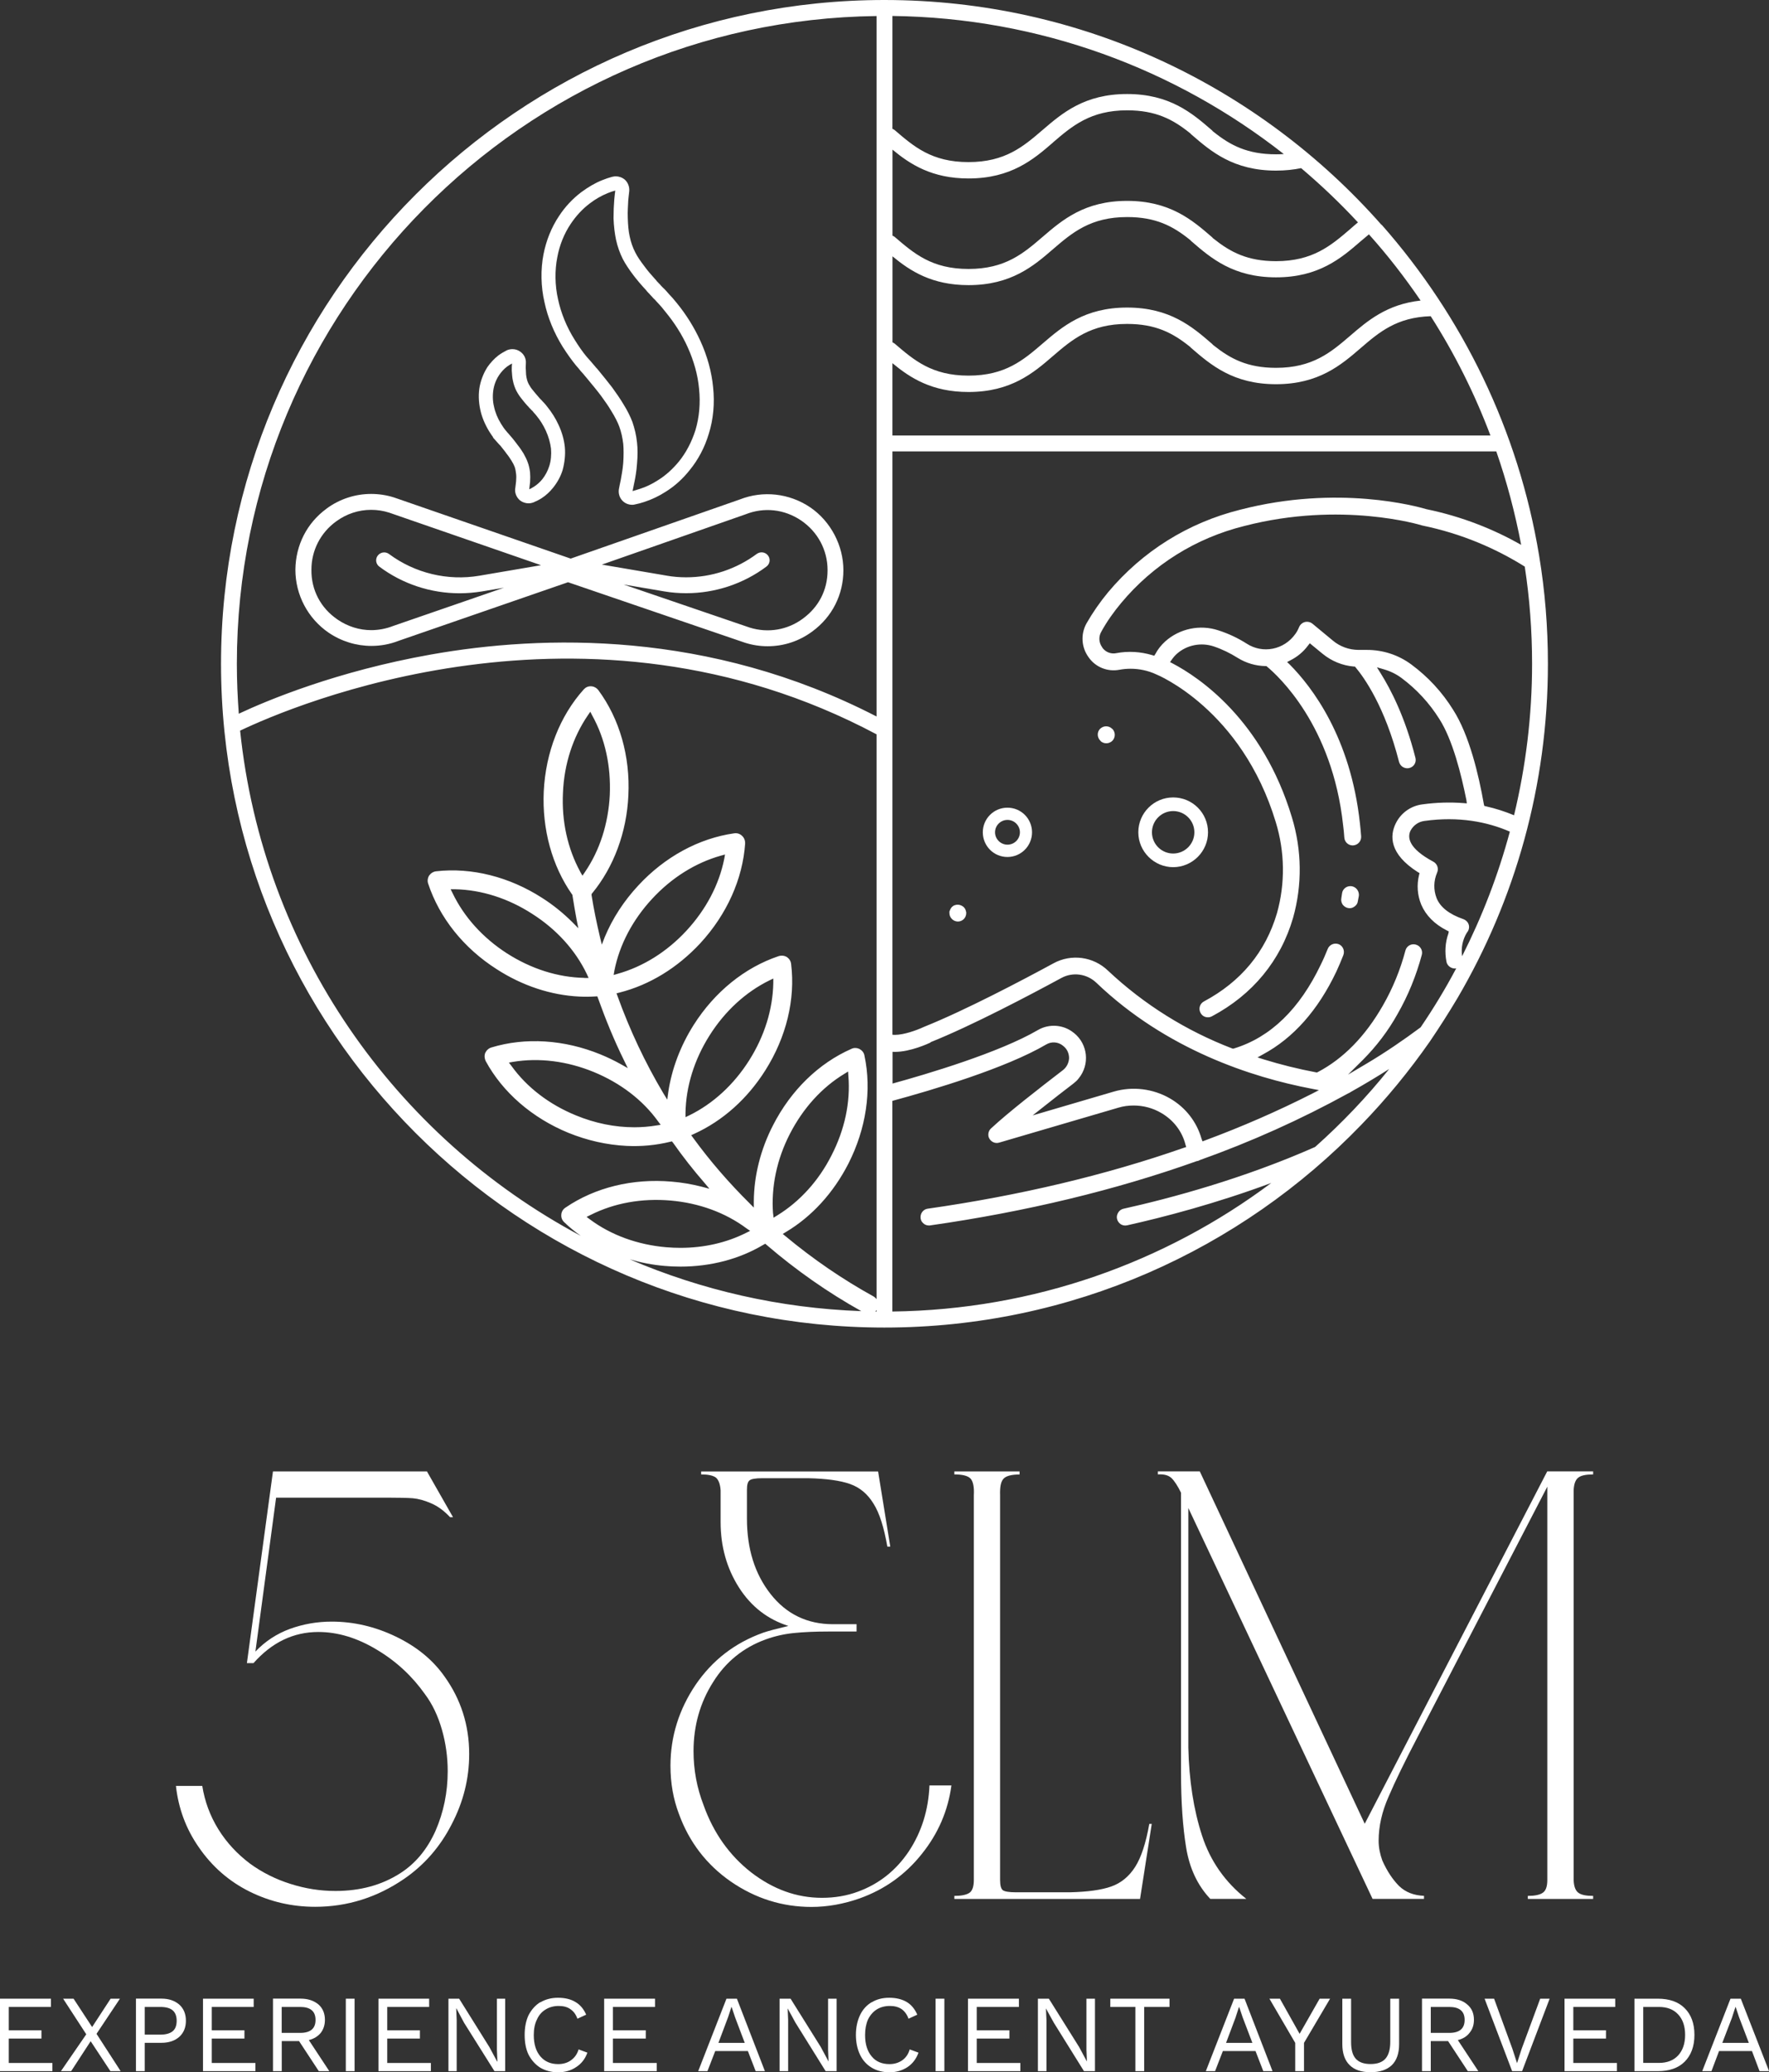 <?xml version="1.0" encoding="UTF-8"?>
<svg id="Layer_2" data-name="Layer 2" xmlns="http://www.w3.org/2000/svg" viewBox="0 0 265.96 311.43">
  <rect x="0" y="0" width="265.96" height="311.43" fill="#333333" stroke="none"/>
  <defs>
    <style>
      .cls-1 {
        fill: #fff;
        stroke-width: 0px;
      }
    </style>
  </defs>
  <g id="Layer_1-2" data-name="Layer 1">
    <g id="White">
      <path class="cls-1" d="M33.23,99.76c0,55,44.74,99.75,99.73,99.75,28.14,0,53.57-11.69,71.7-30.47h0c3.77-3.89,7.22-8.09,10.33-12.55,1.43-2.11,2.82-4.28,4.14-6.5,8.65-14.76,13.59-31.93,13.59-50.23,0-5.54-.44-10.96-1.32-16.25-3.11-18.87-11.54-35.98-23.67-49.73t-.04,0C189.42,13.07,162.71,0,132.96,0,77.97,0,33.23,44.75,33.23,99.76M134.5,19.54c-.11-.08-.22-.14-.33-.18V2.4c22.17.27,42.57,7.98,58.84,20.75-.37.03-.77.04-1.17.04-4.29,0-6.85-1.34-9.38-3.37l-.15-.12c-.04-.06-.07-.11-.15-.16-2.93-2.54-6.3-5.41-12.71-5.41s-9.75,2.87-12.71,5.41c-2.89,2.48-5.61,4.82-11.14,4.82s-8.21-2.34-11.1-4.82M35.61,99.76C35.61,46.47,78.63,3.05,131.79,2.41v105.27c-25.24-13.02-50.27-12.28-66.98-9.32-14.22,2.52-24.69,6.92-28.91,8.9-.18-2.47-.29-4.97-.29-7.49M158.32,21.4c2.89-2.48,5.64-4.82,11.14-4.82,4.29,0,6.85,1.35,9.38,3.37l.15.12c.04.06.07.11.15.16,2.93,2.54,6.3,5.41,12.71,5.41,1.39,0,2.64-.14,3.77-.37,3,2.54,5.86,5.26,8.54,8.15-.4.34-.81.68-1.17,1.01-2.89,2.48-5.64,4.82-11.14,4.82-4.29,0-6.85-1.35-9.38-3.37l-.15-.12c-.04-.06-.07-.11-.15-.16-2.93-2.54-6.3-5.41-12.71-5.41s-9.75,2.87-12.71,5.41c-2.89,2.48-5.61,4.82-11.14,4.82s-8.21-2.34-11.1-4.82c-.11-.08-.22-.14-.33-.18v-12.93c2.67,2.21,5.93,4.33,11.43,4.33,6.41,0,9.78-2.87,12.71-5.41M158.32,37.44c2.89-2.48,5.64-4.82,11.14-4.82,4.29,0,6.85,1.34,9.38,3.37l.15.12c.04.06.07.11.15.16,2.93,2.54,6.3,5.41,12.71,5.41s9.78-2.87,12.71-5.41c.44-.36.84-.71,1.25-1.05,2.82,3.14,5.39,6.46,7.77,9.95-5.06.55-7.99,3.05-10.59,5.29-2.89,2.48-5.64,4.82-11.14,4.82-4.29,0-6.85-1.35-9.38-3.37l-.15-.12c-.04-.06-.07-.11-.15-.16-2.93-2.54-6.3-5.41-12.71-5.41s-9.75,2.87-12.71,5.41c-2.89,2.48-5.61,4.82-11.14,4.82s-8.21-2.34-11.1-4.81c-.11-.08-.22-.14-.33-.19v-12.93c2.67,2.21,5.93,4.33,11.43,4.33,6.41,0,9.78-2.87,12.71-5.41M204.55,52.33c2.78-2.39,5.42-4.65,10.55-4.81,3.59,5.61,6.6,11.61,8.98,17.93h-89.91v-10.87c2.67,2.21,5.93,4.33,11.43,4.33,6.41,0,9.78-2.87,12.71-5.41,2.89-2.48,5.64-4.82,11.14-4.82,4.29,0,6.85,1.35,9.38,3.37l.15.12c.04.05.07.11.15.16,2.93,2.53,6.3,5.41,12.71,5.41s9.78-2.88,12.71-5.41M134.17,155.49v-87.65h90.79c1.58,4.54,2.82,9.23,3.74,14.04-4.1-2.32-8.83-4.24-14.25-5.36-1.36-.4-13.26-3.74-28.03.09-7.8,1.95-14.65,6.23-19.82,12.39-1.21,1.46-2.31,3.04-3.26,4.7-.88,1.6-.77,3.59.33,5.08h0c1.03,1.49,2.86,2.22,4.65,1.87.55-.1,1.1-.15,1.65-.15,1.32,0,2.64.28,3.85.84.15.06,12.86,5.25,17.99,22.23,1.36,4.45,1.43,9.17.18,13.65-1.72,5.85-5.42,10.31-10.99,13.28-.62.33-.84,1.1-.51,1.71.15.3.4.52.73.62.33.1.7.07.99-.1,6.12-3.25,10.33-8.37,12.2-14.81,1.39-4.95,1.32-10.17-.18-15.09-4.43-14.7-14-21.06-17.92-23.12l-.4-.21.26-.37c.22-.32.48-.62.77-.88,1.5-1.33,3.63-1.74,5.53-1.11,1.28.43,2.49,1.02,3.63,1.74,1.25.77,2.67,1.19,4.14,1.22h.15s.11.09.11.09c1.61,1.34,9.82,8.79,11.43,23.84.07.6.15,1.22.18,1.83.04.67.59,1.19,1.25,1.19h.07c.73-.05,1.25-.65,1.21-1.35-.04-.64-.11-1.29-.18-1.94-1.39-12.96-7.22-20.53-10.55-23.89l-.4-.38.48-.25c1.06-.53,1.98-1.3,2.67-2.24l.26-.33,1.91,1.57c1.36,1.11,2.97,1.78,4.73,1.93h.15s.11.14.11.14c1.25,1.49,4.4,5.87,6.52,14.2.11.33.29.6.59.77.29.17.66.22.95.14.7-.17,1.1-.86.92-1.54-1.57-6.19-3.74-10.33-5.24-12.72l-.55-.88.99.29c.99.28,1.91.72,2.71,1.32,2.27,1.69,4.18,3.76,5.68,6.15,2.02,3.15,3.3,8.35,4.07,12.17l.07.52-.51-.04c-2.05-.16-4.1-.09-6.16.19-1.76.22-3.26,1.3-4.03,2.89-.88,1.81-.99,4.54,3.33,7.29l.26.15-.07.27c-.37,1.5-.26,3.05.33,4.48.7,1.62,1.98,2.92,3.85,3.87l.29.15-.07.33c-.48,1.35-.55,2.8-.29,4.19.11.68.81,1.15,1.47,1.03h0c-1.61,3.05-3.41,6.01-5.35,8.86-2.64,1.96-5.35,3.81-8.17,5.48l-2.75,1.63,2.27-2.25c2.02-2.03,3.77-4.33,5.17-6.84,1.61-2.8,2.82-5.8,3.66-8.91.18-.67-.22-1.37-.92-1.55-.33-.09-.66-.04-.95.12-.29.17-.51.44-.59.77-.77,2.9-1.91,5.7-3.41,8.3-2.64,4.61-5.94,7.97-9.78,9.98l-.15.06-.11-.03c-2.67-.5-5.31-1.16-7.91-1.96l-.88-.28.81-.45c4.58-2.46,8.28-6.64,11.03-12.42.37-.8.73-1.64,1.06-2.49.26-.68-.07-1.41-.7-1.66-.33-.12-.66-.11-.99.03-.29.14-.55.39-.66.7-.33.81-.66,1.59-1.03,2.33-3.19,6.68-7.55,10.93-13.04,12.61l-.15.04-.15-.04c-6.92-2.66-13.23-6.59-18.65-11.68-2.2-2.13-5.53-2.58-8.21-1.11-4.62,2.51-13.3,7.08-19.42,9.53l-.07.03c-1.06.5-3,1.19-4.32,1.19-.11,0-.26,0-.37-.02M165.72,97.29c-.51-.67-.59-1.6-.15-2.35.84-1.53,1.87-2.98,3-4.33,4.8-5.75,11.21-9.75,18.5-11.56,14.62-3.79,26.56-.14,26.67-.1.04.01.07.03.11.03,5.93,1.22,11.03,3.45,15.39,6.17.73,4.77,1.1,9.64,1.1,14.61,0,7.83-.95,15.45-2.71,22.76-1.36-.56-2.78-1.02-4.21-1.34l-.26-.06-.07-.26c-.77-4.4-2.2-10.43-4.62-14.19-1.65-2.66-3.77-4.95-6.3-6.82-1.94-1.43-4.25-2.18-6.67-2.18h-1.25c-1.39,0-2.78-.49-3.85-1.39l-3.08-2.55c-.11-.09-.26-.17-.37-.21-.33-.12-.7-.1-.99.04-.29.14-.55.4-.66.71-.15.37-.33.7-.55,1-1.69,2.39-4.91,3.03-7.33,1.45-1.32-.84-2.75-1.51-4.25-1.99-2.75-.91-5.83-.27-7.99,1.67-.59.54-1.1,1.17-1.47,1.87l-.18.28-.29-.09c-1.76-.53-3.63-.64-5.42-.3-.15.03-.29.04-.4.04-.7,0-1.32-.33-1.72-.91M36.13,109.79c7.62-3.63,51.88-22.73,95.66.57h0s0,84.88,0,84.88c-.15-.17-.29-.32-.48-.42-4.62-2.55-9.05-5.58-13.19-9.02l-.44-.36.48-.29c3.92-2.34,7.14-5.89,9.38-10.25,2.67-5.25,3.55-11.03,2.42-16.29-.07-.42-.37-.77-.73-.96-.4-.19-.84-.21-1.21-.03-4.95,2.17-9.12,6.25-11.8,11.49-1.87,3.63-2.86,7.58-2.89,11.42v.95l-.66-.67c-3.08-3.05-5.94-6.35-8.46-9.81l-.29-.4.44-.2c4.29-1.95,7.99-5.25,10.7-9.54,3.15-4.98,4.54-10.66,3.88-15.99-.04-.43-.29-.8-.62-1.03-.37-.23-.81-.28-1.25-.15-5.09,1.7-9.64,5.38-12.79,10.36-1.98,3.13-3.3,6.62-3.81,10.1l-.15,1.11-.59-.96c-2.75-4.62-5.06-9.53-6.89-14.61l-.15-.41.44-.11c4.54-1.15,8.72-3.72,12.16-7.42,3.99-4.33,6.38-9.66,6.74-15.02,0-.43-.15-.84-.48-1.13-.29-.29-.73-.43-1.14-.37-5.35.75-10.48,3.55-14.47,7.87-2.16,2.33-3.85,4.92-5.02,7.73l-.44,1.13-.29-1.19c-.48-2.04-.92-4.14-1.25-6.23v-.18l.11-.14c3.22-3.92,5.17-9.13,5.42-14.67.29-5.89-1.32-11.51-4.51-15.83-.26-.34-.66-.56-1.06-.58-.48-.03-.84.15-1.14.47-3.59,4-5.72,9.45-6.01,15.33-.26,5.7,1.25,11.19,4.25,15.47l.07.08v.1c.18,1.19.4,2.41.62,3.62l.26,1.29-.92-.93c-1.36-1.35-2.86-2.57-4.51-3.62-4.95-3.19-10.63-4.61-15.94-4.01-.44.05-.81.29-1.06.64-.22.36-.29.8-.15,1.21,1.69,5.11,5.31,9.68,10.3,12.86,3.85,2.49,8.17,3.92,12.46,4.12.77.04,1.58.03,2.38-.02l.29-.02.11.29c1.14,3.18,2.42,6.32,3.92,9.36l.55,1.14-1.1-.62c-.95-.53-1.98-1.02-3-1.44-5.46-2.23-11.28-2.6-16.41-1.04-.4.12-.73.42-.92.82-.15.4-.11.84.07,1.22,2.56,4.72,7,8.55,12.42,10.78,2.86,1.16,5.79,1.82,8.76,1.97,2.23.11,4.43-.1,6.56-.62l.26-.06.18.22c1.43,2.04,3,4.04,4.65,5.94l.81.96-1.21-.32c-1.47-.37-2.97-.63-4.47-.75-5.86-.51-11.54.88-15.97,3.91-.37.24-.59.62-.62,1.05-.04.42.11.84.44,1.14.77.75,1.61,1.42,2.49,2.05-27.96-14.89-47.81-43.01-51.22-75.94M87.24,131.02c-1.9-3.48-2.82-7.6-2.6-11.91.18-4.31,1.5-8.33,3.74-11.61l.37-.54.29.57c1.94,3.48,2.82,7.6,2.64,11.92-.22,4.32-1.5,8.33-3.74,11.61l-.37.54-.33-.57ZM220.56,140.14c.29-.36.37-.78.26-1.17-.11-.39-.44-.7-.81-.84-2.12-.73-3.48-1.79-4.03-3.17-.48-1.25-.44-2.59.07-3.79.29-.63.04-1.35-.55-1.67-3.74-2-3.92-3.64-3.44-4.66.44-.82,1.21-1.36,2.12-1.47,5.13-.71,9.42.13,12.82,1.61-1.76,6.54-4.18,12.8-7.18,18.72-.18-1.23.07-2.49.73-3.56M92.37,145.87c.77-3.9,2.75-7.64,5.68-10.8,2.93-3.17,6.52-5.41,10.33-6.48l.62-.17-.11.63c-.77,3.9-2.75,7.64-5.68,10.81-2.93,3.17-6.52,5.41-10.33,6.48l-.62.18.11-.64ZM87.86,146.96c-3.99-.08-7.99-1.35-11.65-3.69-3.63-2.34-6.45-5.47-8.17-9.05l-.29-.58h.66c3.96.08,7.99,1.36,11.61,3.7,3.66,2.33,6.49,5.46,8.21,9.05l.26.58h-.62ZM139.89,156.63c6.3-2.52,15.02-7.13,19.67-9.65,1.72-.94,3.85-.65,5.28.72,10.52,10.06,23.38,14.2,32.32,15.91l1.14.22-1.03.53c-5.2,2.64-10.63,5-16.08,7.02l-.4.15-.15-.41c-.73-2.56-2.42-4.7-4.73-6.04-2.56-1.48-5.64-1.85-8.46-1.03l-12.2,3.58,1.61-1.27c1.54-1.23,3.11-2.44,4.51-3.51.29-.23.59-.49.81-.79,1.69-2.07,1.39-5.13-.7-6.81l-.07-.05c-1.5-1.22-3.66-1.39-5.35-.41-5.83,3.41-16.74,6.64-21.87,8.05v-4.77c.11,0,.22.01.37.01,2.31,0,5.02-1.25,5.35-1.41M103.06,167.25c.07-3.98,1.32-8.01,3.63-11.66,2.31-3.65,5.42-6.5,8.98-8.25l.59-.28v.64c-.07,3.98-1.32,8.01-3.63,11.66-2.31,3.65-5.42,6.5-8.98,8.25l-.59.28v-.65ZM134.17,165.44c6.05-1.64,17.04-4.9,23.15-8.49.77-.45,1.76-.38,2.46.18l.07.06c.59.45.88,1.12.88,1.84-.04.71-.37,1.36-.92,1.79-3.52,2.7-8.28,6.4-10.81,8.76-.37.33-.48.82-.37,1.28.22.67.92,1.06,1.58.86l17.95-5.26c.73-.22,1.5-.32,2.27-.32,1.47,0,2.89.38,4.14,1.11,1.83,1.06,3.15,2.74,3.66,4.77l.11.36-.37.12c-11.76,4.11-24.73,7.18-38.51,9.15-.62.09-1.06.63-1.06,1.26,0,.34.11.66.37.89.22.24.55.37.88.37.04.01.11,0,.18-.01,14.36-2.05,27.88-5.3,40.12-9.67l.15-.02s.18-.06.29-.13c7.69-2.74,15.17-6.1,22.28-10.01.18-.07.29-.14.4-.22,2.13-1.19,4.03-2.34,5.79-3.46-3.37,4.21-7.11,8.13-11.14,11.72-10.81,4.78-21.73,7.71-28.83,9.29-.33.08-.59.27-.77.56-.18.29-.26.63-.18.96.07.33.29.62.55.8.29.18.62.24.95.17,5.53-1.23,13.37-3.28,21.69-6.37-15.94,11.92-35.65,19.06-56.97,19.32v-31.65ZM86.58,167.62c-3.99-1.63-7.36-4.2-9.67-7.41l-.4-.52.62-.11c3.92-.65,8.13-.12,12.13,1.52,3.99,1.64,7.36,4.2,9.67,7.41l.4.53-.66.1c-1.06.18-2.2.27-3.3.27-2.93,0-5.9-.6-8.79-1.79M116.22,182.35c-.29-3.96.55-8.09,2.53-11.94,1.98-3.85,4.8-6.98,8.21-9.04l.55-.34.04.65c.33,3.96-.55,8.09-2.53,11.94-1.94,3.85-4.8,6.97-8.17,9.04l-.55.34-.07-.64ZM100.17,187.44c-4.29-.37-8.28-1.81-11.47-4.18l-.51-.38.59-.29c3.55-1.79,7.69-2.54,12.02-2.17,4.29.37,8.24,1.81,11.43,4.18l.55.38-.59.29c-2.97,1.49-6.34,2.26-9.89,2.26-.7,0-1.39-.03-2.12-.09M114.79,187.06l.26-.15.22.19c4.43,3.8,9.2,7.14,14.22,9.94-12.31-.44-24.03-3.17-34.81-7.78,1.69.49,3.44.84,5.28.99.33.03.7.05,1.03.07.44.02.88.03,1.32.03,4.54,0,8.87-1.13,12.49-3.3M131.61,197.1c.07-.07.11-.15.18-.23v.23c-.07,0-.15,0-.18,0"/>
      <path class="cls-1" d="M92.07,26.56c-.51.14-1.03.31-1.54.52-1.1.44-2.12,1.05-3.15,1.81-1.28.97-2.42,2.18-3.33,3.57-1.14,1.7-1.94,3.7-2.34,5.77-.44,2.27-.4,4.83.15,7.19.48,2.28,1.43,4.6,2.75,6.72.7,1.1,1.36,2.01,1.98,2.77.18.2.59.68.73.87l.22.24c.15.15.22.26.33.39.11.12.18.22.29.34.95,1.15,1.65,1.99,2.2,2.73.59.8,1.14,1.59,1.61,2.39.51.83.88,1.55,1.14,2.25.29.79.48,1.66.59,2.59.07.82.07,1.75,0,2.83-.07.99-.26,1.91-.37,2.58-.11.47-.18.9-.26,1.27-.15.67.04,1.37.51,1.86.37.39.92.61,1.43.61.15,0,.29,0,.4-.04.51-.1.99-.23,1.47-.39,1.1-.36,2.2-.88,3.22-1.54,1.36-.85,2.56-1.94,3.59-3.24,1.28-1.56,2.27-3.44,2.86-5.42.7-2.19.92-4.63.66-7.05-.22-2.3-.88-4.7-1.91-6.94-.92-2.02-2.12-3.96-3.59-5.75-.4-.51-.84-.99-1.06-1.21l-.44-.5c-.15-.16-.26-.29-.37-.39l-.15-.14c-.15-.14-.26-.27-.37-.38l-.07-.1c-.07-.08-.18-.16-.29-.29-.04-.07-.15-.15-.22-.23l-.07-.1c-.7-.77-1.32-1.48-1.8-2.15-.59-.77-1.03-1.41-1.36-2.06-.37-.72-.66-1.53-.84-2.4-.18-.81-.26-1.75-.29-2.8-.04-.94.04-1.85.07-2.6.04-.51.11-.97.15-1.37.07-.66-.18-1.33-.66-1.77-.4-.33-.88-.5-1.36-.5-.18,0-.33.02-.51.07M95.37,72.51c.15-.74.33-1.71.4-2.8.11-1.22.11-2.27,0-3.22-.11-1.1-.37-2.14-.7-3.1-.33-.84-.73-1.67-1.32-2.61-.51-.86-1.1-1.7-1.72-2.56-.59-.76-1.28-1.63-2.27-2.83l-.07-.06c-.07-.08-.15-.16-.22-.26-.11-.13-.22-.26-.37-.43l-.22-.26c-.11-.14-.51-.59-.7-.79-.59-.71-1.17-1.54-1.79-2.54-1.21-1.92-2.05-4.01-2.49-6.06-.48-2.1-.51-4.35-.11-6.35.33-1.8,1.03-3.53,2.01-4.99.81-1.21,1.76-2.24,2.86-3.07.84-.65,1.76-1.17,2.67-1.54.4-.16.77-.3,1.17-.4-.04.4-.11.84-.15,1.34-.07.82-.11,1.8-.11,2.84.04,1.18.18,2.25.37,3.18.22,1.06.59,2.05,1.03,2.94.4.75.88,1.48,1.54,2.36.55.72,1.17,1.47,1.94,2.29.11.15.22.28.37.43.07.07.15.13.18.19.15.19.37.37.51.56l.15.15c.11.08.18.17.29.3l.51.55c.15.16.51.57.92,1.1,1.36,1.65,2.49,3.43,3.33,5.29.92,2.03,1.54,4.2,1.72,6.27h0c.22,2.14.04,4.29-.55,6.23-.55,1.73-1.39,3.36-2.49,4.71-.92,1.11-1.94,2.05-3.11,2.78-.88.57-1.8,1.02-2.75,1.32-.37.13-.77.23-1.1.33.07-.37.18-.79.26-1.26"/>
      <path class="cls-1" d="M76.17,52.66c-.4.2-.84.46-1.25.76-.62.48-1.17,1.08-1.65,1.76-.37.59-.88,1.56-1.14,2.84-.22,1.11-.18,2.36.07,3.51.22,1.1.7,2.23,1.32,3.26.22.33.4.64.62.91l-.04.03.81.91c.07.07.11.11.15.16.07.07.11.14.15.15.26.35.66.8.95,1.23.29.35.51.69.73,1.04.22.34.37.64.48.92.11.32.18.67.22,1.05.04.34.04.73,0,1.18-.04.28-.07.58-.11.91-.15.72.15,1.46.7,1.92.37.29.84.44,1.28.44.26,0,.51-.05.77-.15.4-.17.81-.37,1.17-.6.66-.42,1.25-.96,1.76-1.6.62-.77,1.14-1.69,1.43-2.66.29-1.06.44-2.28.33-3.44-.11-1.11-.44-2.27-.95-3.35-.44-.97-1.03-1.9-1.72-2.75-.15-.22-.4-.48-.48-.57l-.22-.23c-.07-.08-.11-.14-.18-.2l-.07-.06s-.07-.1-.15-.16l-.29-.34c-.29-.33-.55-.63-.77-.92-.22-.25-.4-.53-.59-.87-.15-.28-.26-.6-.33-.95-.07-.33-.11-.73-.11-1.18-.04-.37,0-.73,0-.97.07-.72-.26-1.41-.88-1.82-.33-.23-.73-.35-1.14-.35-.29,0-.59.06-.88.19M79.69,72.54c.04-.59.04-1.1,0-1.56-.07-.55-.18-1.07-.37-1.56-.15-.42-.37-.83-.62-1.29-.26-.41-.51-.8-.84-1.21-.22-.32-.51-.65-.73-.95h0s-.7-.82-.7-.82c-.07-.08-.26-.27-.33-.38-.26-.29-.51-.66-.77-1.08-.51-.82-.88-1.71-1.06-2.59-.22-.88-.22-1.83-.07-2.67.18-.94.55-1.64.84-2.06.33-.49.73-.92,1.17-1.26.26-.19.51-.35.77-.48-.04.28-.04.66-.04,1.06.04.57.07,1.1.18,1.55.11.54.29,1.04.51,1.49.26.48.51.85.77,1.17.26.34.55.69.88,1.06.07.07.15.14.22.22l.04.07c.11.1.18.19.29.28l.04.07s.07.07.15.12l.22.27c.07.08.26.28.4.46.59.71,1.06,1.48,1.43,2.29.4.87.66,1.8.77,2.68.07.89,0,1.82-.26,2.62-.22.71-.59,1.4-1.03,1.96-.37.46-.81.85-1.28,1.15-.22.15-.48.27-.7.38.04-.34.07-.66.11-.96"/>
      <path class="cls-1" d="M49.1,76.44c-2.97,2.16-4.65,5.51-4.69,9.17,0,3.78,1.87,7.32,4.98,9.46,1.94,1.32,4.18,2,6.45,2,1.39,0,2.78-.25,4.1-.77l25.46-8.8,26.6,9.09c1.14.36,2.27.53,3.41.53,2.42,0,4.76-.76,6.74-2.24,2.97-2.18,4.65-5.52,4.65-9.19s-1.87-7.31-4.98-9.44c-3.15-2.13-7.11-2.56-10.59-1.19l-25.43,8.89-26.56-9.19c-1.14-.36-2.31-.53-3.44-.53-2.38,0-4.73.75-6.71,2.21M50.74,93.1c-2.53-1.72-3.96-4.44-3.92-7.48,0-2.9,1.36-5.54,3.7-7.25,1.58-1.16,3.41-1.75,5.28-1.75.92,0,1.83.14,2.71.42l22.83,7.9-9.27,1.58c-4.76.81-9.71-.38-13.59-3.27-.55-.39-1.28-.28-1.69.25-.4.53-.29,1.28.26,1.67,3.48,2.6,7.73,3.99,12.05,3.99,1.14,0,2.23-.1,3.37-.28l3.3-.56-16.63,5.74c-1.1.43-2.23.64-3.33.64-1.76,0-3.52-.54-5.06-1.59M100.24,86.51l-9.75-1.66,21.58-7.55c2.82-1.12,5.86-.78,8.39.93,2.49,1.71,3.96,4.43,3.96,7.46s-1.36,5.55-3.7,7.27c-2.31,1.72-5.24,2.21-7.99,1.36l-18.98-6.48,6.08,1.03c1.1.19,2.24.28,3.33.28,4.32,0,8.57-1.39,12.05-3.99.55-.4.66-1.14.26-1.67-.4-.53-1.14-.64-1.69-.25-3.08,2.29-6.81,3.52-10.62,3.52-.99,0-1.98-.08-2.93-.25"/>
      <polygon class="cls-1" points="0 300.37 0 311.26 7.88 311.26 7.88 310.03 1.32 310.03 1.32 306.36 6.23 306.36 6.23 305.12 1.32 305.12 1.32 301.61 7.66 301.61 7.66 300.37 0 300.37"/>
      <polygon class="cls-1" points="16.63 300.37 13.85 304.63 11.06 300.37 9.49 300.37 12.97 305.72 9.16 311.26 10.7 311.26 13.63 306.76 16.6 311.26 18.14 311.26 14.51 305.65 18.03 300.37 16.63 300.37"/>
      <path class="cls-1" d="M20.44,300.37v10.89h1.32v-4.26h2.53c1.1,0,1.98-.3,2.67-.9.66-.6.99-1.41.99-2.42s-.33-1.82-.99-2.42c-.7-.6-1.58-.9-2.67-.9h-3.85ZM21.76,301.61h2.34c.84,0,1.47.17,1.87.52.4.35.59.87.59,1.56s-.18,1.21-.59,1.56c-.4.34-1.03.52-1.87.52h-2.34v-4.16Z"/>
      <polygon class="cls-1" points="30.52 300.37 30.52 311.26 38.4 311.26 38.4 310.03 31.84 310.03 31.84 306.36 36.75 306.36 36.75 305.12 31.84 305.12 31.84 301.61 38.14 301.61 38.14 300.37 30.52 300.37"/>
      <path class="cls-1" d="M41.04,300.37v10.89h1.32v-4.52h2.6l2.97,4.52h1.58l-3.08-4.67c.77-.19,1.36-.56,1.8-1.09.4-.53.62-1.17.62-1.95,0-.98-.33-1.76-.99-2.33-.7-.57-1.58-.86-2.67-.86h-4.14ZM42.35,301.61h2.78c1.54,0,2.31.65,2.31,1.95s-.77,1.95-2.31,1.95h-2.78v-3.89Z"/>
      <rect class="cls-1" x="51.99" y="300.37" width="1.32" height="10.89"/>
      <polygon class="cls-1" points="56.9 300.37 56.9 311.26 64.78 311.26 64.78 310.03 58.22 310.03 58.22 306.36 63.13 306.36 63.13 305.12 58.22 305.12 58.22 301.61 64.52 301.61 64.52 300.37 56.9 300.37"/>
      <polygon class="cls-1" points="74.71 300.37 74.71 308.06 74.78 309.81 74.74 309.81 73.57 307.63 69.03 300.37 67.42 300.37 67.42 311.26 68.66 311.26 68.66 303.57 68.59 301.83 68.62 301.83 69.76 303.97 74.34 311.26 75.95 311.26 75.95 300.37 74.71 300.37"/>
      <path class="cls-1" d="M81.23,300.89c-.73.45-1.32,1.11-1.76,1.95-.4.85-.59,1.84-.59,2.97s.18,2.14.59,2.98c.44.84,1.03,1.49,1.76,1.95.77.45,1.65.69,2.68.69s1.94-.26,2.71-.78c.81-.52,1.36-1.25,1.69-2.17l-1.32-.49c-.22.73-.62,1.27-1.17,1.65-.51.37-1.17.56-1.9.56-1.14,0-2.02-.39-2.68-1.16-.66-.78-.99-1.85-.99-3.21,0-.9.15-1.68.48-2.34.29-.66.73-1.16,1.32-1.51.55-.34,1.21-.52,1.94-.52s1.32.16,1.76.48c.48.32.84.8,1.06,1.44l1.32-.61c-.37-.84-.88-1.47-1.61-1.9-.7-.43-1.58-.64-2.64-.64-.99,0-1.87.23-2.64.69"/>
      <polygon class="cls-1" points="90.83 300.37 90.83 311.26 98.74 311.26 98.74 310.03 92.15 310.03 92.15 306.36 97.09 306.36 97.09 305.12 92.15 305.12 92.15 301.61 98.48 301.61 98.48 300.37 90.83 300.37"/>
      <path class="cls-1" d="M109.22,300.37l-4.25,10.89h1.39l1.17-3.02h4.91l1.17,3.02h1.39l-4.21-10.89h-1.58ZM109.48,303.1l.48-1.47h.04l.51,1.52,1.46,3.86h-3.96l1.47-3.91Z"/>
      <polygon class="cls-1" points="124.5 300.37 124.5 308.06 124.57 309.81 124.57 309.81 123.4 307.63 118.86 300.37 117.21 300.37 117.21 311.26 118.49 311.26 118.49 303.57 118.42 301.83 118.42 301.83 119.59 303.97 124.13 311.26 125.78 311.26 125.78 300.37 124.5 300.37"/>
      <path class="cls-1" d="M131.06,300.89c-.77.45-1.36,1.11-1.76,1.95-.4.85-.62,1.84-.62,2.97s.22,2.14.62,2.98c.4.84.99,1.49,1.76,1.95.73.45,1.65.69,2.67.69s1.91-.26,2.71-.78c.77-.52,1.32-1.25,1.65-2.17l-1.32-.49c-.22.73-.59,1.27-1.14,1.65-.55.37-1.17.56-1.91.56-1.14,0-2.05-.39-2.67-1.16-.66-.78-.99-1.85-.99-3.21,0-.9.15-1.68.44-2.34.33-.66.77-1.16,1.32-1.51.55-.34,1.21-.52,1.98-.52.7,0,1.28.16,1.76.48.44.32.81.8,1.03,1.44l1.32-.61c-.37-.84-.88-1.47-1.58-1.9-.73-.43-1.61-.64-2.64-.64s-1.91.23-2.64.69"/>
      <rect class="cls-1" x="140.66" y="300.37" width="1.32" height="10.89"/>
      <polygon class="cls-1" points="145.53 300.37 145.53 311.26 153.41 311.26 153.41 310.03 146.85 310.03 146.85 306.36 151.76 306.36 151.76 305.12 146.85 305.12 146.85 301.61 153.19 301.61 153.19 300.37 145.53 300.37"/>
      <polygon class="cls-1" points="163.34 300.37 163.34 308.06 163.41 309.81 163.41 309.81 162.24 307.63 157.69 300.37 156.04 300.37 156.04 311.26 157.33 311.26 157.33 303.57 157.25 301.83 157.25 301.83 158.43 303.97 162.97 311.26 164.62 311.26 164.62 300.37 163.34 300.37"/>
      <polygon class="cls-1" points="166.93 300.37 166.93 301.61 170.7 301.61 170.7 311.26 172.02 311.26 172.02 301.61 175.83 301.61 175.83 300.37 166.93 300.37"/>
      <path class="cls-1" d="M185.54,300.37l-4.25,10.89h1.39l1.17-3.02h4.91l1.17,3.02h1.39l-4.21-10.89h-1.58ZM185.79,303.1l.48-1.47h.04l.51,1.52,1.47,3.86h-3.96l1.47-3.91Z"/>
      <polygon class="cls-1" points="198.4 300.37 195.39 305.65 192.43 300.37 190.85 300.37 194.73 307.01 194.73 311.26 196.05 311.26 196.05 307.01 199.97 300.37 198.4 300.37"/>
      <path class="cls-1" d="M209.02,300.37v6.5c0,1.15-.26,1.98-.73,2.52-.48.53-1.21.8-2.23.8s-1.76-.27-2.23-.8c-.48-.54-.7-1.37-.7-2.52v-6.5h-1.32v6.83c0,1.38.37,2.44,1.1,3.15.7.71,1.76,1.07,3.15,1.07s2.45-.36,3.19-1.06c.73-.71,1.1-1.77,1.1-3.16v-6.83h-1.32Z"/>
      <path class="cls-1" d="M213.79,300.37v10.89h1.32v-4.52h2.6l2.97,4.52h1.58l-3.08-4.67c.77-.19,1.36-.56,1.76-1.09.44-.53.66-1.17.66-1.95,0-.98-.33-1.76-1.03-2.33-.66-.57-1.54-.86-2.67-.86h-4.1ZM215.11,301.61h2.78c1.54,0,2.31.65,2.31,1.95s-.77,1.95-2.31,1.95h-2.78v-3.89Z"/>
      <polygon class="cls-1" points="231.56 300.37 228.77 307.91 228.08 310.06 227.38 307.9 224.63 300.37 223.2 300.37 227.34 311.26 228.84 311.26 232.98 300.37 231.56 300.37"/>
      <polygon class="cls-1" points="235.22 300.37 235.22 311.26 243.1 311.26 243.1 310.03 236.54 310.03 236.54 306.36 241.45 306.36 241.45 305.12 236.54 305.12 236.54 301.61 242.84 301.61 242.84 300.37 235.22 300.37"/>
      <path class="cls-1" d="M245.73,300.37v10.89h3.52c1.72,0,3.08-.47,4.03-1.42.95-.95,1.47-2.29,1.47-4.03s-.51-3.07-1.47-4.02c-.95-.95-2.31-1.42-4.03-1.42h-3.52ZM247.05,301.61h2.35c1.25,0,2.2.37,2.89,1.11.7.74,1.06,1.77,1.06,3.09s-.37,2.35-1.06,3.1c-.7.74-1.65,1.11-2.89,1.11h-2.35v-8.41Z"/>
      <path class="cls-1" d="M260.17,300.37l-4.25,10.89h1.39l1.14-3.02h4.95l1.14,3.02h1.43l-4.25-10.89h-1.54ZM260.43,303.1l.48-1.47h.04l.51,1.52,1.47,3.86h-3.99l1.5-3.91Z"/>
      <path class="cls-1" d="M41.04,221.12l-3.92,28.82h.99c2.78-3.13,6.01-4.68,9.75-4.68,2.93,0,5.86.89,8.79,2.66,2.97,1.77,5.35,4.01,7.25,6.7,1.1,1.47,1.94,3.23,2.53,5.28.59,2.05.88,4.14.88,6.29,0,3.18-.62,6.16-1.83,8.95-1.25,2.78-3.01,4.91-5.31,6.38-2.78,1.78-6.01,2.66-9.75,2.66-2.27,0-4.51-.35-6.74-1.06-2.23-.7-4.29-1.73-6.12-3.07-1.87-1.41-3.48-3.12-4.73-5.14-1.25-2.02-2.05-4.19-2.42-6.52h-3.96c.37,3.36,1.5,6.43,3.41,9.18,2.01,2.94,4.58,5.17,7.66,6.7,3.08,1.53,6.38,2.29,9.86,2.29,4.84,0,9.31-1.41,13.41-4.22,3.01-2.08,5.39-4.8,7.11-8.17,1.76-3.36,2.64-6.88,2.64-10.56,0-4.34-1.25-8.23-3.7-11.65-1.76-2.51-4.21-4.51-7.33-6.01-3.11-1.5-6.34-2.25-9.64-2.25-2.2,0-4.29.37-6.3,1.1-1.98.73-3.7,1.86-5.17,3.4l3.11-23.13h16.78c1.72,0,2.97.03,3.77.09.81.07,1.72.31,2.71.74,1.03.43,1.98,1.13,2.9,2.11h.44l-3.92-6.88h-23.16Z"/>
      <path class="cls-1" d="M105.41,221.12v.46c1.03,0,1.76.15,2.2.46.4.31.66.95.73,1.93v4.77c0,3.67.92,6.94,2.75,9.82,1.83,2.88,4.32,4.8,7.44,5.79-1.8.43-3.04.76-3.77,1.01-4.29,1.53-7.66,4.14-10.19,7.85-2.49,3.7-3.77,7.76-3.77,12.16,0,2.63.44,5.05,1.28,7.25,1.54,4.22,4.14,7.61,7.8,10.15,3.7,2.54,7.73,3.81,12.13,3.81,2.38,0,4.8-.43,7.25-1.29,3.74-1.34,6.85-3.56,9.31-6.65,2.49-3.09,3.96-6.53,4.47-10.32h-3.3c-.15,3.67-1.17,6.96-3.08,9.87-1.94,2.91-4.51,4.94-7.69,6.1-1.65.61-3.44.92-5.39.92-3.81,0-7.33-1.28-10.63-3.81-3.26-2.54-5.68-5.92-7.18-10.14-.99-2.57-1.5-5.26-1.5-8.08,0-3.85.99-7.31,2.93-10.37,1.9-3.06,4.54-5.2,7.91-6.43,1.36-.49,2.75-.81,4.21-.96,1.47-.15,3.19-.23,5.17-.23h4.29v-1.1h-3.55c-3.85,0-7-1.51-9.38-4.54-2.38-3.03-3.55-6.81-3.55-11.33v-4.32c0-.73.11-1.21.4-1.43.26-.21.88-.32,1.87-.32h6.96c2.71.06,4.8.35,6.27.87,1.47.52,2.64,1.5,3.52,2.94.92,1.44,1.58,3.59,2.09,6.47h.44l-1.83-11.29h-26.6Z"/>
      <path class="cls-1" d="M143.48,221.12v.46c1.25,0,2.05.21,2.45.64.37.43.55,1.25.48,2.48v57.83c0,.98-.22,1.62-.66,1.93-.48.31-1.21.46-2.27.46v.46h27.92l1.76-11.28h-.37c-.51,2.88-1.21,5.03-2.13,6.47-.92,1.44-2.12,2.42-3.59,2.94-1.47.52-3.55.81-6.23.87h-8.1c-1.03,0-1.69-.11-1.98-.32-.26-.22-.4-.72-.4-1.52v-57.83c-.04-1.22.11-2.05.51-2.48.4-.43,1.21-.64,2.42-.64v-.46h-9.82Z"/>
      <path class="cls-1" d="M232.62,221.12l-27.44,52.96-24.8-52.96h-6.3v.46c.92-.06,1.58.12,2.05.55.44.43.92,1.16,1.43,2.2v42.04c0,4.4.26,8.17.77,11.29.51,3.12,1.72,5.69,3.63,7.71h5.42c-3.19-2.51-5.42-5.69-6.67-9.54-1.25-3.85-1.94-8.26-2.05-13.22v-35.98l27.7,58.74h7.73v-.46c-1.54-.06-2.78-.55-3.74-1.47-.92-.92-1.8-2.2-2.53-3.85-.33-.92-.55-1.9-.55-2.94,0-2.2.51-4.42,1.5-6.65.95-2.23,2.42-5.25,4.4-9.04l19.46-37.54v59.11c0,.98-.22,1.62-.7,1.93-.44.31-1.21.46-2.23.46v.46h9.82v-.46c-1.06,0-1.79-.15-2.2-.46-.44-.3-.7-.95-.73-1.93v-58.56c.04-.98.29-1.62.73-1.93.4-.31,1.14-.46,2.2-.46v-.46h-6.89Z"/>
      <path class="cls-1" d="M166.3,109.15c-.37,0-.66.15-.92.39-.48.5-.44,1.31.07,1.79.04.07.11.12.18.17.07.04.15.08.22.11.07.03.15.05.22.07.18.03.33.03.51,0,.07-.02.15-.04.22-.07.07-.03.15-.07.22-.11.07-.05.15-.1.22-.17.48-.5.48-1.3,0-1.79h0s-.07-.04-.07-.04c-.22-.23-.55-.35-.88-.35h0Z"/>
      <path class="cls-1" d="M143.51,136.04c-.07.03-.15.07-.22.12-.15.1-.26.21-.33.36-.07.07-.11.14-.11.21-.04.08-.07.16-.11.25v.24c0,.7.59,1.27,1.28,1.27s1.25-.57,1.25-1.27c0-.08,0-.17-.04-.25,0-.08-.04-.15-.07-.23-.04-.15-.15-.29-.26-.41-.26-.24-.59-.37-.92-.37-.15,0-.33.03-.48.09"/>
      <path class="cls-1" d="M201.77,134.26c-.04.25-.07.49-.11.74-.07.37.04.7.22.97.22.27.51.45.84.5.33.06.66-.03.92-.23.29-.2.48-.49.51-.83.04-.27.11-.53.15-.79.07-.69-.4-1.33-1.1-1.44-.04,0-.11-.01-.18-.01-.62,0-1.17.45-1.25,1.09"/>
      <path class="cls-1" d="M171.14,125.08c0,2.89,2.38,5.24,5.24,5.24s5.24-2.34,5.24-5.24-2.34-5.24-5.24-5.24-5.24,2.35-5.24,5.24M173.19,125.08c0-1.76,1.43-3.19,3.19-3.19s3.19,1.43,3.19,3.19-1.43,3.19-3.19,3.19-3.19-1.43-3.19-3.19"/>
      <path class="cls-1" d="M147.76,125.08c0,2.05,1.65,3.71,3.7,3.71s3.7-1.66,3.7-3.71-1.65-3.7-3.7-3.7-3.7,1.66-3.7,3.7M149.6,125.08c0-1.03.84-1.86,1.87-1.86s1.87.84,1.87,1.86-.84,1.86-1.87,1.86-1.87-.84-1.87-1.86"/>
    </g>
  </g>
</svg>